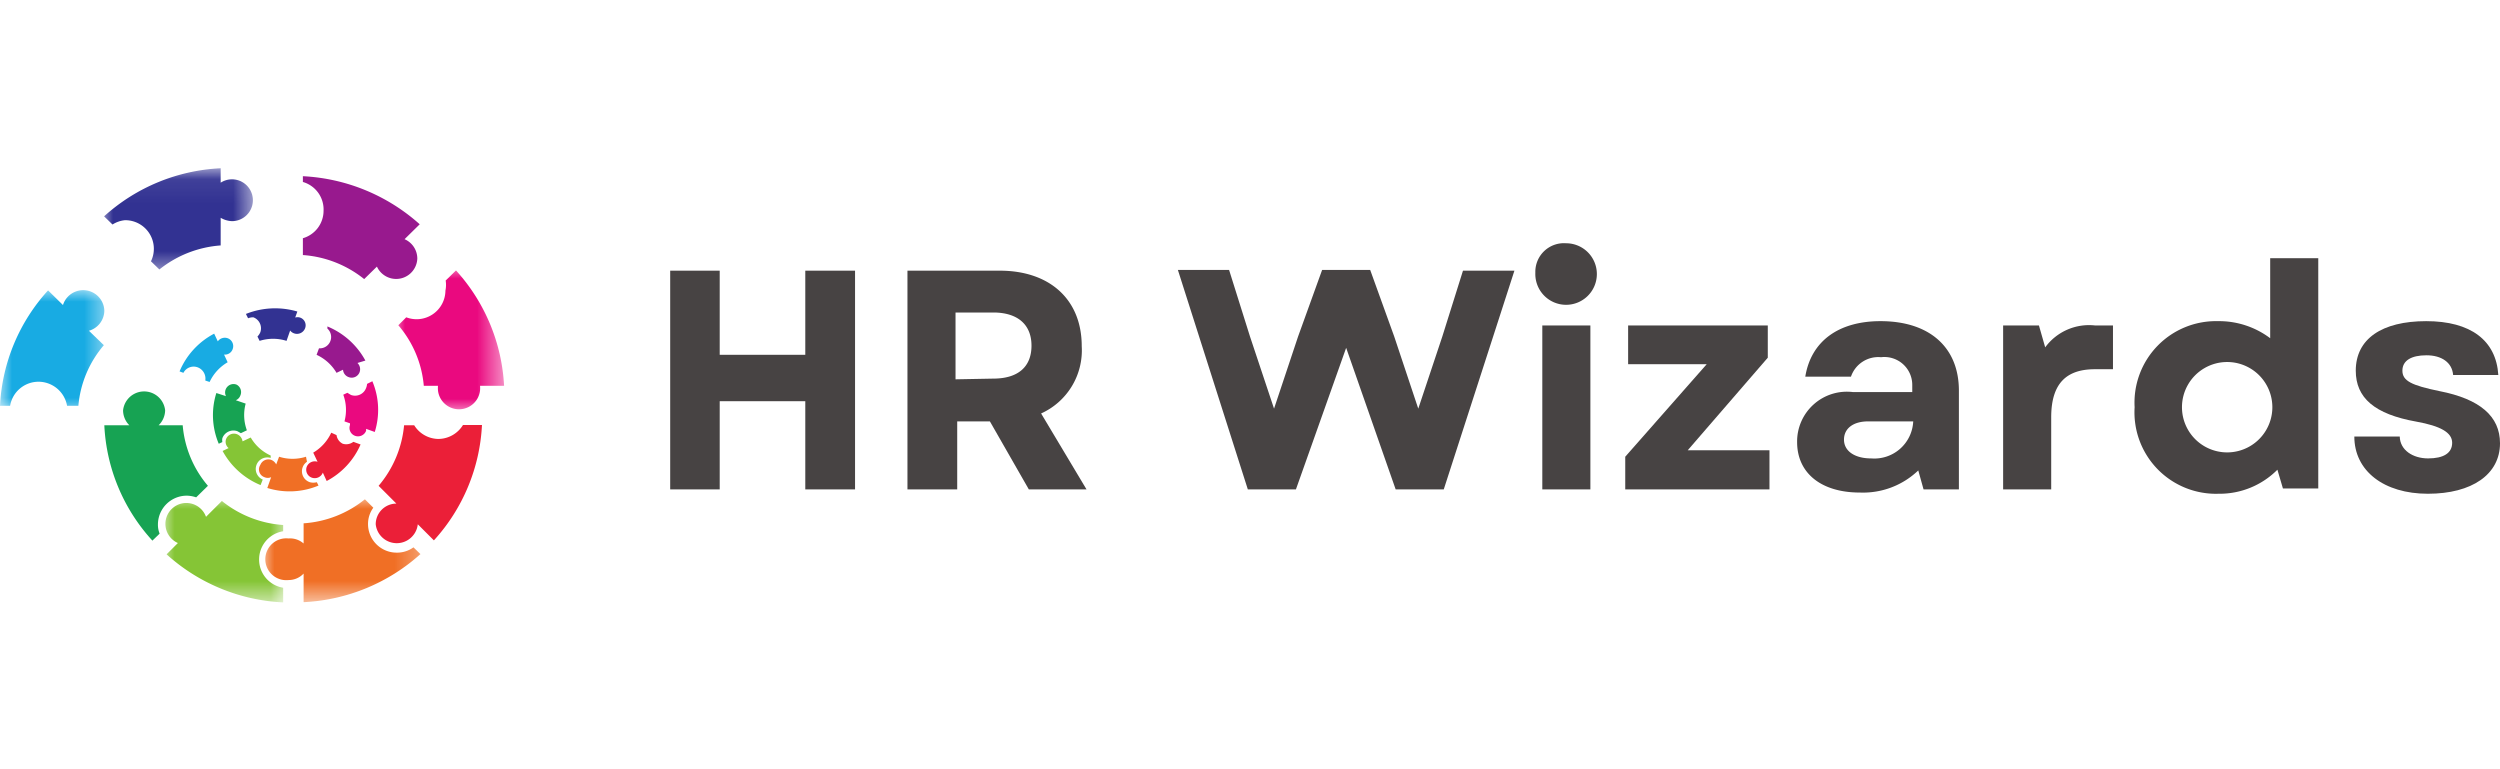 <svg id="Layer_1" data-name="Layer 1" xmlns="http://www.w3.org/2000/svg" xmlns:xlink="http://www.w3.org/1999/xlink" viewBox="0 0 104 32"><defs><style>.cls-1{fill:#fff;}.cls-2{fill:#17a353;}.cls-3{mask:url(#mask);}.cls-4{fill:#85c536;}.cls-5{mask:url(#mask-2);}.cls-6{fill:#f06f25;}.cls-7{fill:#eb1f38;}.cls-8{mask:url(#mask-3);}.cls-9{fill:#ea097f;}.cls-10{fill:#98198e;}.cls-11{mask:url(#mask-4);}.cls-12{fill:#323292;}.cls-13{mask:url(#mask-5);}.cls-14{fill:#18abe3;}.cls-15{fill:#474343;}</style><mask id="mask" x="6.76" y="20.67" width="5.11" height="4.38" maskUnits="userSpaceOnUse"><g id="mask31_0_1" data-name="mask31 0 1"><path class="cls-1" d="M6.76,20.67h5.11v4.38H6.76Z"/></g></mask><mask id="mask-2" x="10.91" y="20.67" width="6.71" height="4.38" maskUnits="userSpaceOnUse"><g id="mask32_0_1" data-name="mask32 0 1"><path class="cls-1" d="M10.91,20.67h6.71v4.38H10.91Z"/></g></mask><mask id="mask-3" x="16.35" y="11.09" width="4.55" height="6.07" maskUnits="userSpaceOnUse"><g id="mask33_0_1" data-name="mask33 0 1"><path class="cls-1" d="M16.35,11.09h4.54v6.07H16.35Z"/></g></mask><mask id="mask-4" x="4.2" y="6.95" width="6.39" height="4.46" maskUnits="userSpaceOnUse"><g id="mask34_0_1" data-name="mask34 0 1"><path class="cls-1" d="M4.2,7h6.39v4.46H4.2Z"/></g></mask><mask id="mask-5" x="0" y="12.05" width="4.52" height="5.11" maskUnits="userSpaceOnUse"><g id="mask35_0_1" data-name="mask35 0 1"><path class="cls-1" d="M0,12.05H4.52v5.11H0Z"/></g></mask></defs><path class="cls-2" d="M4.34,17.69a7.63,7.63,0,0,0,2,4.8l.3-.29a1,1,0,0,1-.07-.39,1.2,1.2,0,0,1,1.2-1.19,1.23,1.23,0,0,1,.39.07l.49-.48A4.45,4.45,0,0,1,7.6,17.69h-1a.89.89,0,0,0,.27-.62.88.88,0,0,0-1.75,0,.88.88,0,0,0,.26.62Z"/><g class="cls-3"><path class="cls-4" d="M7.4,22.59l-.47.47a7.77,7.77,0,0,0,4.85,2v-.61a1.19,1.19,0,0,1,0-2.35v-.26a4.55,4.55,0,0,1-2.55-1l-.66.66A.87.87,0,1,0,7.4,22.59Z"/></g><g class="cls-5"><path class="cls-6" d="M12,24.13a.85.85,0,0,0,.63-.27v1.19a7.82,7.82,0,0,0,4.86-2l-.29-.28a1.16,1.16,0,0,1-.69.22,1.19,1.19,0,0,1-1.2-1.19,1.15,1.15,0,0,1,.22-.68l-.35-.35a4.53,4.53,0,0,1-2.55,1v.84A.85.85,0,0,0,12,22.4a.87.87,0,1,0,0,1.73Z"/></g><path class="cls-7" d="M18.23,18.26a1.2,1.2,0,0,1-1-.57h-.42a4.52,4.52,0,0,1-1.06,2.52l.74.74a.86.86,0,0,0-.86.86.88.88,0,0,0,1.75,0l.67.67a7.69,7.69,0,0,0,2-4.8h-.79A1.21,1.21,0,0,1,18.23,18.26Z"/><g class="cls-8"><path class="cls-9" d="M18.53,12.09A1.2,1.2,0,0,1,16.9,13.2l-.33.33a4.45,4.45,0,0,1,1.06,2.52h.59a1.11,1.11,0,0,0,0,.19.88.88,0,0,0,1.75,0,1.11,1.11,0,0,0,0-.19h1a7.74,7.74,0,0,0-2-4.8l-.43.42A1.16,1.16,0,0,1,18.53,12.09Z"/></g><path class="cls-10" d="M13.46,8.77a1.19,1.19,0,0,1-.86,1.14v.7a4.58,4.58,0,0,1,2.55,1l.53-.52a.88.88,0,0,0,1.68-.34.88.88,0,0,0-.53-.8l.63-.62a7.87,7.87,0,0,0-4.86-2v.24A1.19,1.19,0,0,1,13.46,8.77Z"/><g class="cls-11"><path class="cls-12" d="M5.2,9.16a1.19,1.19,0,0,1,1.2,1.19,1.17,1.17,0,0,1-.12.52l.35.34a4.61,4.61,0,0,1,2.55-1V9.06a1,1,0,0,0,.47.14.87.87,0,1,0,0-1.74.86.86,0,0,0-.47.14V7a7.77,7.77,0,0,0-4.85,2l.35.34A1.17,1.17,0,0,1,5.2,9.16Z"/></g><g class="cls-13"><path class="cls-14" d="M1.6,15.88a1.21,1.21,0,0,1,1.19,1h.47a4.48,4.48,0,0,1,1.06-2.52l-.62-.6a.88.88,0,0,0,.64-.84.88.88,0,0,0-1.72-.23L2,12.08a7.68,7.68,0,0,0-2,4.8H.42A1.2,1.2,0,0,1,1.6,15.88Z"/></g><path class="cls-2" d="M9,16.35a3.06,3.06,0,0,0,.1,2.11l.15-.07a.45.45,0,0,1,0-.16.49.49,0,0,1,.63-.29l.14.08.25-.12a1.83,1.83,0,0,1-.05-1.11l-.41-.14a.34.34,0,0,0,.19-.2A.35.35,0,0,0,9.84,16a.35.35,0,0,0-.44.48Z"/><path class="cls-4" d="M9.51,18.64l-.25.12a3.17,3.17,0,0,0,1.58,1.42l.09-.23a.48.48,0,0,1,.33-.9l0-.1a1.83,1.83,0,0,1-.83-.75l-.34.16a.37.37,0,0,0-.24-.3.35.35,0,0,0-.45.22A.34.34,0,0,0,9.51,18.64Z"/><path class="cls-6" d="M11,19.85a.34.34,0,0,0,.28,0l-.16.45a3.12,3.12,0,0,0,2.13-.1l-.07-.14a.57.57,0,0,1-.29,0,.48.48,0,0,1-.3-.62.47.47,0,0,1,.18-.23L12.73,19a1.86,1.86,0,0,1-1.12,0l-.12.32a.39.39,0,0,0-.21-.19.36.36,0,0,0-.45.21A.34.34,0,0,0,11,19.85Z"/><path class="cls-7" d="M14.26,18.46A.47.47,0,0,1,14,18.1L13.78,18a1.88,1.88,0,0,1-.75.83l.18.38a.36.36,0,0,0-.45.21.35.35,0,0,0,.21.45.36.36,0,0,0,.46-.21l.16.35A3.12,3.12,0,0,0,15,18.49l-.3-.11A.49.49,0,0,1,14.26,18.46Z"/><path class="cls-9" d="M15.23,16.14a.49.49,0,0,1-.63.29l-.15-.09-.17.08a1.83,1.83,0,0,1,.05,1.11l.23.08,0,.07a.35.35,0,0,0,.21.45.36.36,0,0,0,.46-.21s0-.05,0-.08l.36.13a3.07,3.07,0,0,0-.1-2.11l-.22.11A.55.55,0,0,1,15.23,16.14Z"/><path class="cls-10" d="M13.75,14.17a.47.47,0,0,1-.48.32l-.1.27a1.88,1.88,0,0,1,.83.75l.27-.13a.35.35,0,0,0,.24.31.35.35,0,0,0,.45-.21.36.36,0,0,0-.09-.38L15.2,15a3.17,3.17,0,0,0-1.58-1.42l0,.09A.47.47,0,0,1,13.75,14.17Z"/><path class="cls-12" d="M10.54,13.2a.49.49,0,0,1,.29.62.57.57,0,0,1-.12.18l.09.18a1.86,1.86,0,0,1,1.12,0l.15-.43a.35.35,0,0,0,.17.12.36.36,0,0,0,.45-.21.34.34,0,0,0-.21-.45.35.35,0,0,0-.2,0l.09-.25a3.27,3.27,0,0,0-2.14.1l.09.18A.58.58,0,0,1,10.54,13.2Z"/><path class="cls-14" d="M8.22,15.28a.5.5,0,0,1,.32.55l.18.06a1.86,1.86,0,0,1,.75-.82l-.15-.32a.34.34,0,0,0,.36-.23.35.35,0,0,0-.21-.45.36.36,0,0,0-.41.13l-.15-.32a3.14,3.14,0,0,0-1.44,1.57l.16.06A.48.48,0,0,1,8.22,15.28Z"/><path class="cls-15" d="M33.5,20.36h2.07v-9.1H33.5v3.5H29.94v-3.5H27.88v9.1h2.06V16.69H33.5Z"/><path class="cls-15" d="M37.75,20.36h2.07V17.53h1.36l1.62,2.83h2.4L43.31,17.2A2.88,2.88,0,0,0,45,14.4c0-1.94-1.33-3.14-3.41-3.14H37.75Zm2-4.58V13h1.57c1,0,1.59.49,1.59,1.38s-.57,1.37-1.59,1.37Z"/><path class="cls-15" d="M51.91,20.36h2L56,14.47l2.06,5.89h2l2.94-9.1H60.86L60,14l-1,3L58,14l-1-2.77H55l-1,2.77-1,3-1-3-.87-2.77H49Z"/><path class="cls-15" d="M64.16,20.36h2V13.54h-2Zm-.29-9a1.28,1.28,0,1,0,1.28-1.24A1.19,1.19,0,0,0,63.87,11.33Z"/><path class="cls-15" d="M67.61,20.36h6V18.73H70.21l3.33-3.85V13.54H67.73v1.61H71L67.61,19Z"/><path class="cls-15" d="M77.37,20.49a3.32,3.32,0,0,0,2.43-.92l.22.79h1.47V16.25c0-1.8-1.22-2.89-3.26-2.89-1.74,0-2.89.83-3.13,2.31H77a1.2,1.2,0,0,1,1.25-.81A1.16,1.16,0,0,1,79.55,16v.31H77.08a2.07,2.07,0,0,0-2.32,2.08C74.76,19.68,75.76,20.49,77.37,20.49Zm-.66-2.2c0-.47.39-.76,1-.76h1.88a1.62,1.62,0,0,1-1.75,1.54C77.15,19.07,76.71,18.76,76.71,18.29Z"/><path class="cls-15" d="M83.33,20.36h2v-3c0-1.46.68-2,1.82-2h.75V13.54h-.74a2.26,2.26,0,0,0-2.08.91l-.26-.91H83.33Z"/><path class="cls-15" d="M92.29,20.54a3.39,3.39,0,0,0,2.45-1l.23.78h1.47V10.74h-2v3.33a3.54,3.54,0,0,0-2.18-.71,3.39,3.39,0,0,0-3.46,3.58A3.39,3.39,0,0,0,92.29,20.54Zm-1.52-3.6a1.88,1.88,0,1,1,3.76,0,1.88,1.88,0,1,1-3.76,0Z"/><path class="cls-15" d="M101,20.54c1.84,0,3-.81,3-2.1,0-1.12-.83-1.84-2.52-2.17-1.17-.24-1.54-.43-1.54-.85s.37-.64,1-.64,1.07.3,1.11.82h1.88c-.09-1.44-1.15-2.24-3-2.24S98,14.1,98,15.42c0,1.13.78,1.81,2.52,2.12,1,.18,1.49.45,1.49.88s-.36.65-1,.65-1.17-.35-1.18-.91H97.94C97.94,19.59,99.17,20.54,101,20.54Z"/></svg>
